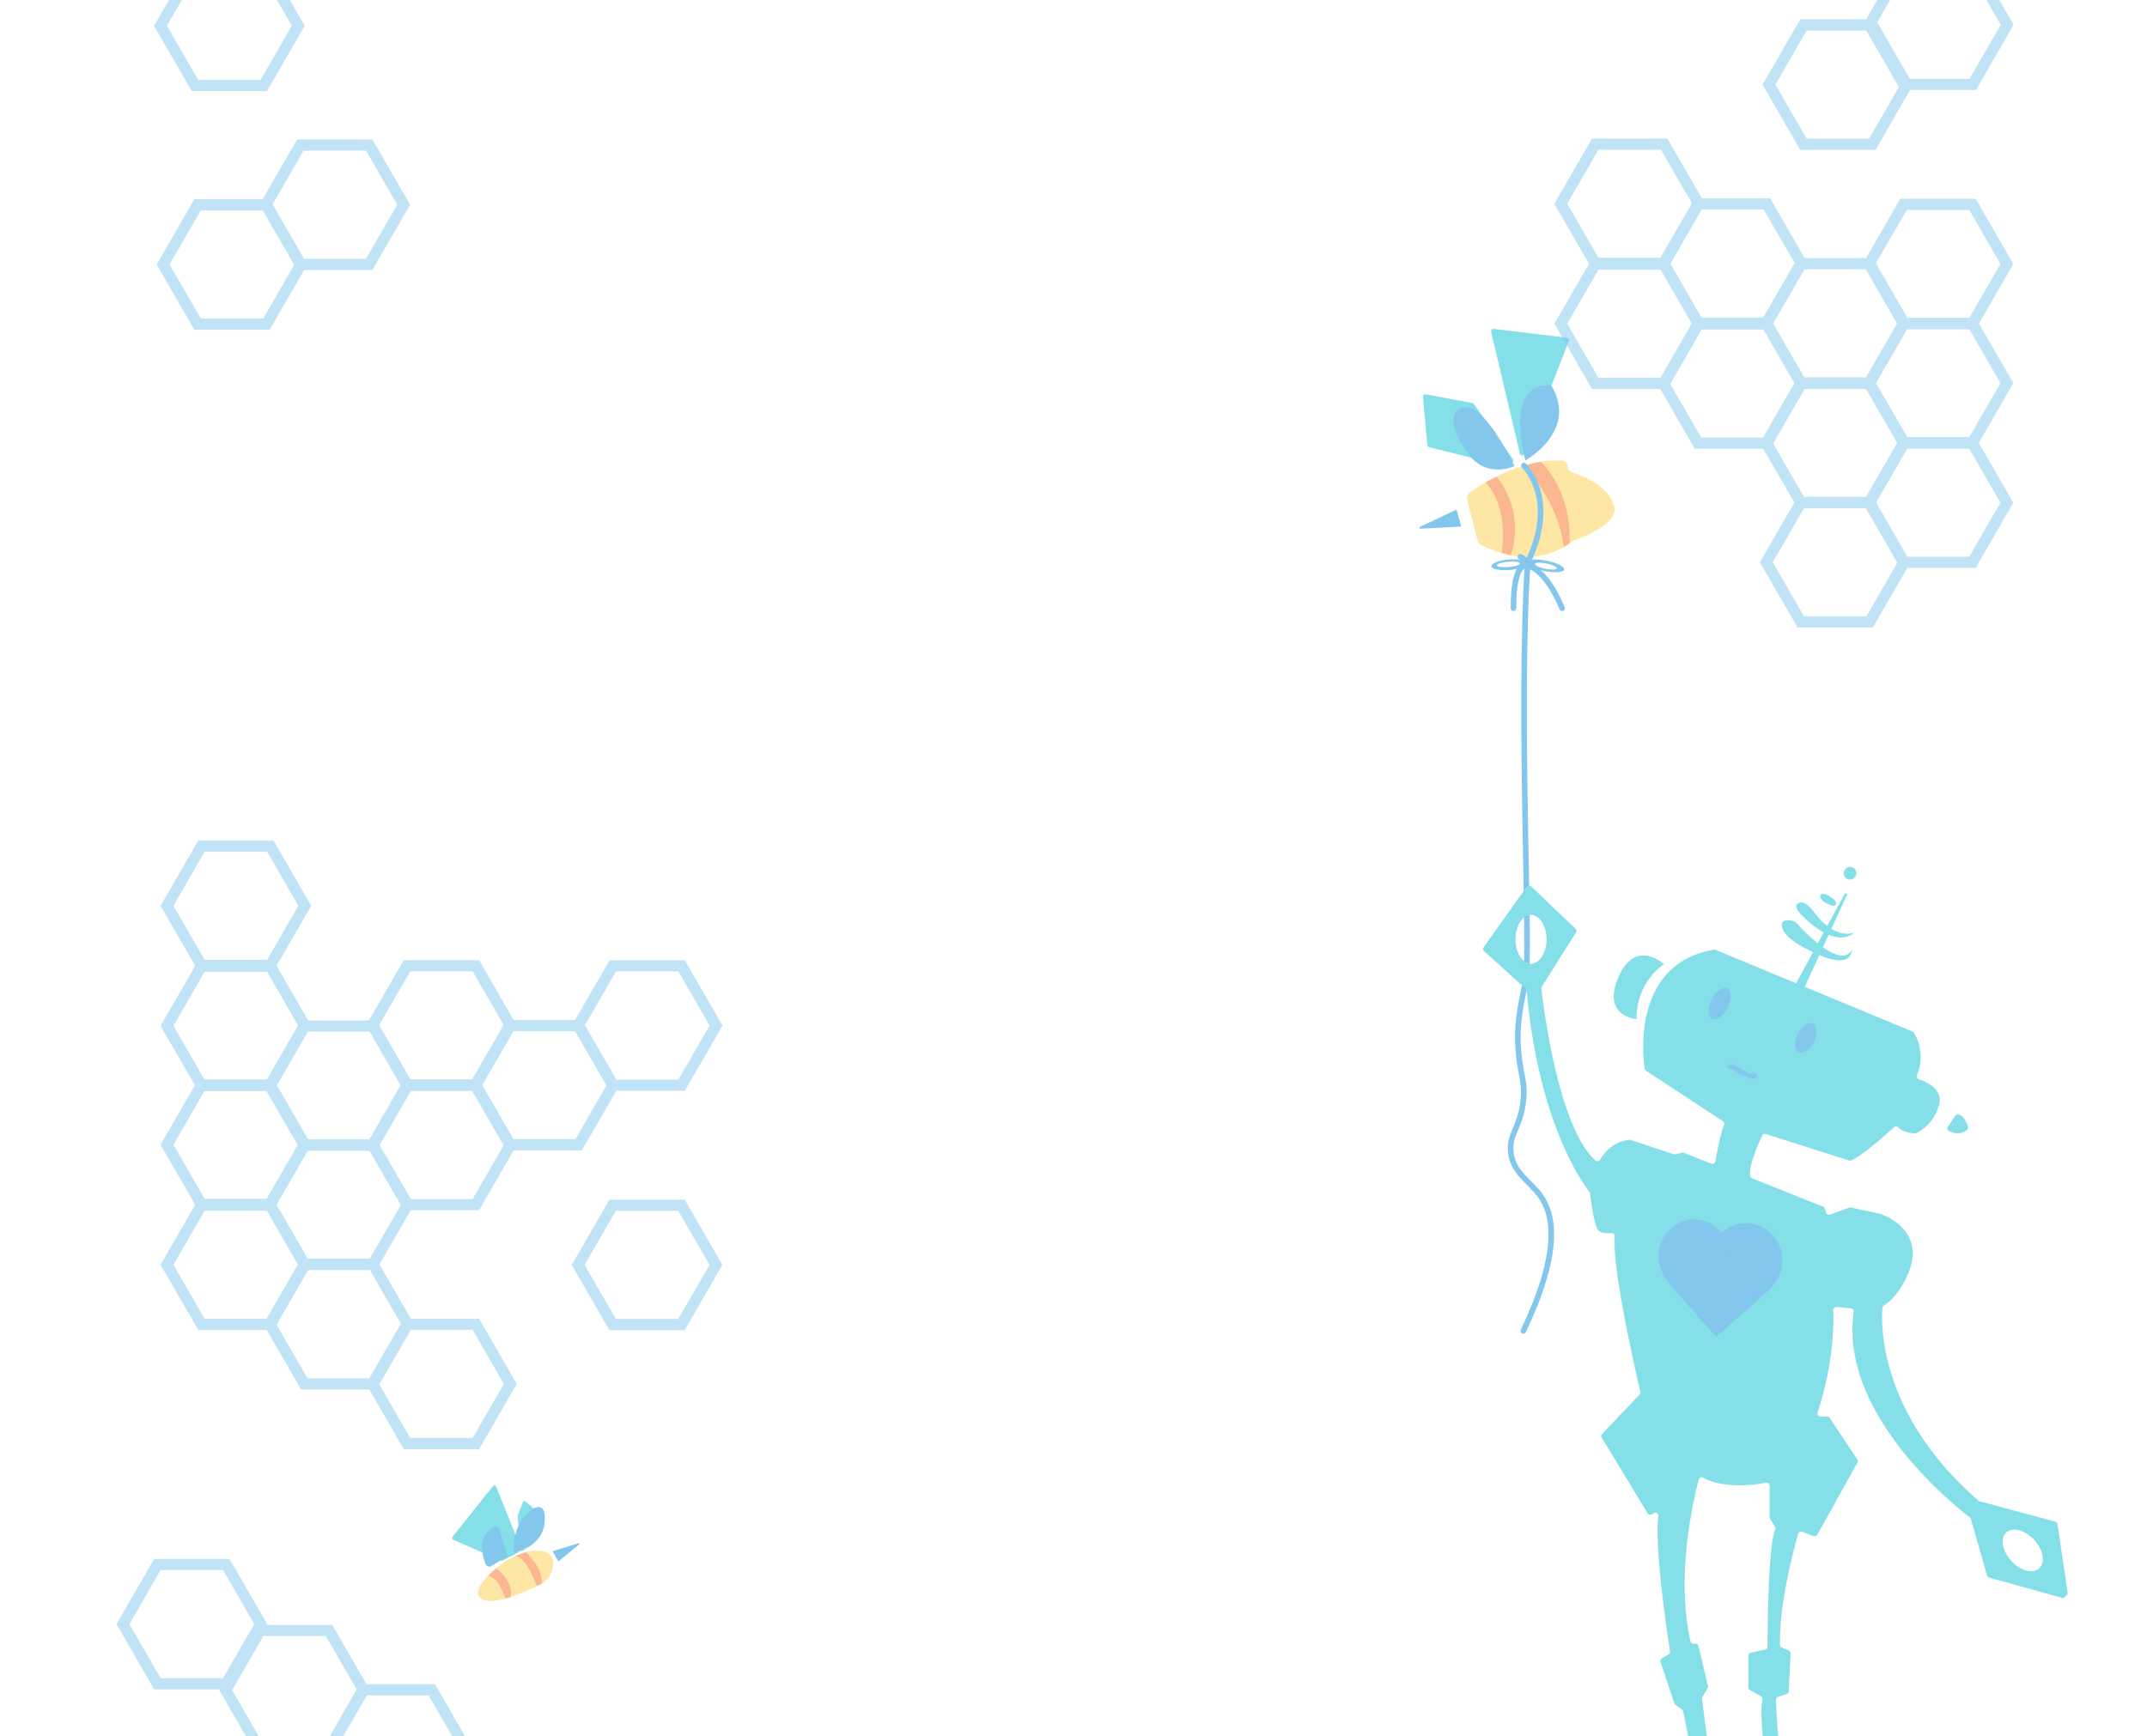 <svg xmlns="http://www.w3.org/2000/svg" viewBox="0 0 1920 1553"><defs><style>.cls-1{opacity:0.45;}.cls-2{opacity:0.5;}.cls-3{fill:#0cc0d4;}.cls-4,.cls-8{fill:none;stroke:#078fda;}.cls-4{stroke-linecap:round;stroke-linejoin:round;stroke-width:5px;}.cls-5{fill:#078fda;}.cls-6{fill:#fdcd49;}.cls-7{fill:#f76f26;}.cls-8{stroke-miterlimit:10;stroke-width:10px;}</style></defs><g id="Home_Smaller" data-name="Home Smaller"><g class="cls-2"><g id="Robot"><path class="cls-3" d="M1488,862.48s-24.58,15.12-24.58,49.16c0,0-32.71-2.34-15.12-39.71C1463.45,839.79,1488,862.48,1488,862.48Z"/><path class="cls-3" d="M1748.42,998.19l-6.64,10a2.21,2.21,0,0,0,.62,3.07,14,14,0,0,0,15.93.07,3.44,3.44,0,0,0,1.45-3.89c-1-3.38-3.4-9.21-8.39-10.46A2.81,2.81,0,0,0,1748.42,998.19Z"/><path class="cls-4" d="M1366.05,504.65c-8.46,137.36,3.39,346.84-1.86,373.9-3.42,17.61-9.35,38.78-5.68,68.07,2,15.89,5.36,22.53,3.79,37.81-2.43,23.53-12.64,29.46-11.35,45.38,1.53,18.93,17.3,27.08,26.47,39.71,12.93,17.8,17.83,51.51-15.12,121"/><path class="cls-3" d="M1649.55,799.73l-44.14,81.37a.32.32,0,0,0,.14.43l7,3.49a.32.32,0,0,0,.42-.14l38.62-84.14A1.13,1.13,0,0,0,1649.55,799.73Z"/><path class="cls-3" d="M1656.31,849.24s-5.67,18.91-39.7-13.23a108.64,108.64,0,0,1-8.69-9,10.15,10.15,0,0,0-6.05-3.53c-4.41-.76-10.45-.6-7.95,6.88,3.78,11.35,26.47,20.8,26.47,20.8S1654.42,870,1656.31,849.24Z"/><path class="cls-3" d="M1658.2,834.11s-11.34,13.24-35.92-5.67-13.24-20.8-13.24-20.8c3.78-1.89,9.46,3.79,9.46,3.79l9.45,11.34S1643.08,839.79,1658.2,834.11Z"/><path class="cls-3" d="M1630.86,806.56s-6.08-5.36-1.52-6.77,11.9,6,11.9,6S1645.8,815.21,1630.86,806.56Z"/><circle class="cls-3" cx="1654.42" cy="781.17" r="5.67"/><path class="cls-3" d="M1849,1424.57l-9-61.15a2.75,2.75,0,0,0-2-2.25l-67.62-18.27a2.8,2.8,0,0,1-1.1-.59c-90.74-78.82-86.9-161-85.87-172.48a2.68,2.68,0,0,1,1.27-2c5.31-3.37,10.42-8.54,15.13-16,31.24-49.62-16.1-65.3-18.79-66.15l-.24-.06-25.58-5.48a2.78,2.78,0,0,0-1.51.1l-17.21,6.26a2.72,2.72,0,0,1-3.58-1.91l-.82-3.26a2.7,2.7,0,0,0-1.64-1.87L1566.81,1054a2.7,2.7,0,0,1-1.67-2c-1.63-9,7.56-29.42,10.72-36.09a2.73,2.73,0,0,1,3.3-1.43l74.36,23.58a2.59,2.59,0,0,0,1.78,0c9.93-4,31.46-23.32,38.47-29.73a2.72,2.72,0,0,1,3.85.19c4.25,4.5,12.43,5.17,14.77,5.27a2.74,2.74,0,0,0,1.24-.23c2.87-1.29,15.21-7.67,20.2-24.33,4.48-14.93-11.07-21.61-17.82-23.76a2.71,2.71,0,0,1-1.68-3.64,42.55,42.55,0,0,0-2.7-38,2.7,2.7,0,0,0-1.28-1.08l-176.19-73.1a2.83,2.83,0,0,0-1.55-.17c-73.24,12.82-63.43,95.42-61.79,106.42a2.73,2.73,0,0,0,1.2,1.88l68.68,45.18a2.73,2.73,0,0,1,1,3.39c-2.9,6.5-6.36,25-7.71,32.54a2.73,2.73,0,0,1-3.7,2.06l-24.41-9.77a2.76,2.76,0,0,0-1.68-.11l-5.93,1.48a2.66,2.66,0,0,1-1.53-.06l-38.37-12.79a3,3,0,0,0-1.19-.13c-15.22,1.65-23.2,12.45-26.26,17.78a2.74,2.74,0,0,1-4.21.71c-33.9-30.65-47-142.38-48.23-153.75a2.73,2.73,0,0,1,.4-1.74l30.45-48.36a2.73,2.73,0,0,0-.42-3.43l-39.59-37.86a2.73,2.73,0,0,0-4.12.39l-38.36,54a2.73,2.73,0,0,0,.4,3.61l37.11,33.58a2.73,2.73,0,0,1,.89,1.78c10.8,120.07,51.29,173.8,56.15,179.87a2.59,2.59,0,0,1,.57,1.36c.55,4.71,3.65,29.43,7.47,33.25,2.45,2.45,8.07,2.52,11.73,2.27a2.71,2.71,0,0,1,2.88,3c-2.76,28.44,19.83,126,22.87,138.92a2.73,2.73,0,0,1-.68,2.5l-33.47,35.23a2.73,2.73,0,0,0-.36,3.3l41,67.73a2.73,2.73,0,0,0,3.74.93l1.77-1.06a2.72,2.72,0,0,1,4.11,2.68c-3.7,28.47,8.38,107.89,10.41,120.87a2.72,2.72,0,0,1-1.3,2.76l-6,3.59a2.73,2.73,0,0,0-1.18,3.21l12.27,36.82a2.69,2.69,0,0,0,1,1.32l6,4.54a2.77,2.77,0,0,1,1,1.64l22.32,109.74a2.82,2.82,0,0,1-.16,1.57c-6,15-1.94,20.58,1.28,22.65a2.73,2.73,0,0,1,.71,3.95l-43.4,57.29a2.72,2.72,0,0,0,.66,3.92l40.25,26.84a2.73,2.73,0,0,0,4-1.18l19.28-43.82a2.56,2.56,0,0,0,.23-1l1.85-42.51a3.11,3.11,0,0,0-.11-.91l-5.42-18.06a2.61,2.61,0,0,0-.36-.73c-10.7-15.54-23-118.42-24.24-129.22a2.64,2.64,0,0,1,.38-1.71l4.62-7.7a2.76,2.76,0,0,0,.31-2l-8.5-35.72a2.74,2.74,0,0,0-3.53-2,2.75,2.75,0,0,1-3.54-2c-13.71-59.23,3-128.74,7.31-144.89a2.72,2.72,0,0,1,3.94-1.67c18.88,10.29,46.75,6.31,56.17,4.54a2.74,2.74,0,0,1,3.24,2.69v28a2.8,2.8,0,0,0,.39,1.41l4.43,7.38a2.71,2.71,0,0,1,.17,2.56c-6.25,13.06-6.82,90.46-6.87,104.47a2.72,2.72,0,0,1-2.15,2.64l-12.73,2.83a2.74,2.74,0,0,0-2.15,2.67v28.37a2.74,2.74,0,0,0,1.38,2.37l9.84,5.62a2.75,2.75,0,0,1,1.28,3.11c-5,18.8,11.71,115.53,13.77,127.33a2.84,2.84,0,0,1-.54,2.14c-6.3,8.63.19,16,3.19,18.73a2.73,2.73,0,0,1,.77,2.87l-19.95,61.64a2.79,2.79,0,0,0,0,1.76l10.33,29.28a2.73,2.73,0,0,0,2.81,1.81l40.57-3.38a2.74,2.74,0,0,0,2.5-2.93l-7.21-95.54a2.73,2.73,0,0,0-2.07-2.44l-4.48-1.12a2.74,2.74,0,0,1-1.74-1.34c-22-40.24-25.42-124.63-25.84-138.74a2.72,2.72,0,0,1,1.87-2.67l7.65-2.54a2.75,2.75,0,0,0,1.86-2.46l1.7-34a2.74,2.74,0,0,0-1.71-2.68l-6-2.39a2.71,2.71,0,0,1-1.73-2.44c-1.13-36.23,12.68-86.93,16.25-99.38a2.74,2.74,0,0,1,3.59-1.8l10.16,3.81a2.74,2.74,0,0,0,3.35-1.23l35.86-64.55a2.73,2.73,0,0,0-.11-2.85l-24.73-37.1a2.76,2.76,0,0,0-2.28-1.22H1628a2.73,2.73,0,0,1-2.58-3.61c14.69-44.53,14.52-81,14.08-91.57a2.73,2.73,0,0,1,3-2.82l12.85,1.29a2.74,2.74,0,0,1,2.42,3.14c-13.58,92.75,93.9,176.36,103.73,183.79a2.69,2.69,0,0,1,1,1.43l14.45,50.58a2.73,2.73,0,0,0,1.9,1.88l65,18.07a2.72,2.72,0,0,0,2.67-.7l1.68-1.68A2.73,2.73,0,0,0,1849,1424.57ZM1369.15,862c-7.66,0-13.87-9.76-13.87-21.79s6.21-21.79,13.87-21.79,13.86,9.76,13.86,21.79S1376.81,862,1369.15,862Zm454.42,541c-5.65,5.16-16.81,2.14-24.92-6.75s-10.1-20.28-4.45-25.44,16.82-2.14,24.93,6.75S1829.23,1397.8,1823.57,1403Z"/><ellipse class="cls-5" cx="1537.89" cy="897.79" rx="15.13" ry="8.11" transform="translate(37.24 1856.53) rotate(-62.85)"/><ellipse class="cls-5" cx="1614.92" cy="928.51" rx="14.14" ry="8.11" transform="translate(51.79 1941.77) rotate(-62.85)"/><rect class="cls-5" x="1504.57" y="1116.34" width="65.93" height="65.93" transform="translate(-375.5 1308.02) rotate(-41.52)"/><ellipse class="cls-5" cx="1561.61" cy="1127.25" rx="32.29" ry="33.3" transform="translate(-112.51 175.07) rotate(-6.19)"/><ellipse class="cls-5" cx="1515.6" cy="1123.91" rx="32.29" ry="33.3" transform="translate(-197.3 332.59) rotate(-11.76)"/><path class="cls-5" d="M1545.45,953.1l3.48-1.16a1.14,1.14,0,0,1,.92.09l14.57,8.33a1.23,1.23,0,0,0,.56.15h5.12a1.13,1.13,0,0,1,1.13,1.12v.07a3,3,0,0,1-2.88,3l-3.38.15a1.3,1.3,0,0,1-.55-.12l-19.12-9.56A1.13,1.13,0,0,1,1545.45,953.1Z"/><g id="Bee_1" data-name="Bee 1"><path class="cls-6" d="M1314.08,440.77c10.51-7.42,47.53-31.41,83-28.66a5.27,5.27,0,0,1,4.85,5.26h0a5.24,5.24,0,0,0,3.63,5c9,2.89,32.24,11.88,37.43,29.18,0,0,10.67,14.94-35.83,32.09a5,5,0,0,0-1.52.87c-4.64,3.88-35,26.76-81.56,2.73a5.29,5.29,0,0,1-2.67-3.4L1312,446.35A5.25,5.25,0,0,1,1314.08,440.77Z"/><path class="cls-5" d="M1270,471.17l31.52-14.83a.91.91,0,0,1,1.27.58l3.71,13a.92.92,0,0,1-.84,1.17l-35.22,1.86A.92.92,0,0,1,1270,471.17Z"/><path class="cls-3" d="M1359.21,405.78l-25.73-108.89a2.2,2.2,0,0,1,2.41-2.7l65.33,7.92a2.21,2.21,0,0,1,1.79,3l-39.59,101A2.21,2.21,0,0,1,1359.21,405.78Z"/><path class="cls-3" d="M1352.83,410.51l-34.68-49a2.26,2.26,0,0,0-1.42-.91l-41.54-7.91a2.26,2.26,0,0,0-2.68,2.42l3.91,42.95a2.26,2.26,0,0,0,1.7,2l66.78,16.7a2.28,2.28,0,0,0,1.56-.17l5.54-2.77A2.26,2.26,0,0,0,1352.83,410.51Z"/><path class="cls-5" d="M1364.07,411.89s47.65-26.45,23.29-66.86C1387.36,345,1345.69,335.49,1364.07,411.89Z"/><path class="cls-5" d="M1354.36,417s-28.1-60.5-47.54-51.86,6.48,41.06,6.48,41.06S1326.26,427.78,1354.36,417Z"/></g><path class="cls-7" d="M1398.5,489.36c-5.1-42.38-35.89-72.83-35.89-72.83l15.31-3.55s27.26,24.46,25.68,72.79Z"/><path class="cls-7" d="M1328.63,431.53l9.63-5.16s26,28.31,12.8,70.4l-8.14-2.42S1350.32,455.73,1328.63,431.53Z"/><circle class="cls-5" cx="1365.8" cy="505.33" r="3.78"/><path class="cls-4" d="M1365.8,503.44s28.69-50.55-3-87"/><line class="cls-4" x1="1366.75" y1="502.49" x2="1359.62" y2="498.05"/><path class="cls-4" d="M1366.75,506.27s15.12,1.89,30.25,37.82"/><path class="cls-4" d="M1364.46,506.27s-11-3.78-11,37.82"/><path class="cls-5" d="M1383.09,501.53c-9.17-1.85-17-1.28-17.54,1.28s6.5,6.14,15.67,8,17,1.27,17.54-1.29S1392.26,503.38,1383.09,501.53Zm-1.08,7.23c-5.39-1.09-9.55-3-9.29-4.33s4.85-1.47,10.24-.38,9.55,3,9.29,4.33S1387.4,509.85,1382,508.76Z"/><path class="cls-5" d="M1349.34,500.46c-8.84.74-15.84,3.44-15.62,6.05s7.56,4.11,16.4,3.38,15.84-3.44,15.63-6.05S1358.19,499.73,1349.34,500.46Zm-.25,6.76c-5.66.48-10.35-.2-10.46-1.51s4.4-2.75,10.07-3.22,10.35.21,10.46,1.51S1354.76,506.75,1349.09,507.22Z"/></g><g class="cls-2"><polygon class="cls-8" points="241.75 864.26 180.15 864.26 149.35 917.62 180.15 970.97 241.75 970.97 272.55 917.62 241.75 864.26"/><polygon class="cls-8" points="333.65 917.75 272.05 917.75 241.24 971.11 272.05 1024.45 333.65 1024.45 364.45 971.11 333.65 917.75"/><polygon class="cls-8" points="333.65 1024.12 272.05 1024.12 241.25 1077.47 272.05 1130.82 333.65 1130.82 364.46 1077.47 333.65 1024.12"/><polygon class="cls-8" points="425.55 1184.58 363.95 1184.58 333.15 1237.92 363.95 1291.28 425.55 1291.28 456.35 1237.92 425.55 1184.58"/><polygon class="cls-8" points="241.75 1078 180.14 1078 149.34 1131.35 180.14 1184.7 241.75 1184.7 272.55 1131.35 241.75 1078"/><polygon class="cls-8" points="241.73 970.65 180.13 970.65 149.33 1024 180.13 1077.35 241.73 1077.35 272.54 1024 241.73 970.65"/><polygon class="cls-8" points="425.56 970.84 363.96 970.84 333.16 1024.18 363.96 1077.54 425.56 1077.54 456.37 1024.18 425.56 970.84"/><polygon class="cls-8" points="425.56 863.87 363.96 863.87 333.16 917.22 363.96 970.57 425.56 970.57 456.37 917.22 425.56 863.87"/><polygon class="cls-8" points="517.46 917.36 455.86 917.36 425.06 970.71 455.86 1024.06 517.46 1024.06 548.26 970.71 517.46 917.36"/><polygon class="cls-8" points="241.75 756.91 180.14 756.91 149.34 810.26 180.14 863.61 241.75 863.61 272.55 810.26 241.75 756.91"/><polygon class="cls-8" points="333.71 1131.2 272.11 1131.2 241.31 1184.55 272.11 1237.9 333.71 1237.9 364.52 1184.55 333.71 1131.2"/><polygon class="cls-8" points="609.44 1078.12 547.84 1078.12 517.04 1131.47 547.84 1184.82 609.44 1184.82 640.25 1131.47 609.44 1078.12"/><polygon class="cls-8" points="609.55 864.03 547.95 864.03 517.15 917.38 547.95 970.73 609.55 970.73 640.36 917.38 609.55 864.03"/></g><g class="cls-2"><polygon class="cls-8" points="294.25 1458.5 232.65 1458.5 201.85 1511.85 232.65 1565.2 294.25 1565.2 325.06 1511.85 294.25 1458.5"/><polygon class="cls-8" points="202.36 1399.46 140.75 1399.46 109.95 1452.81 140.75 1506.16 202.36 1506.16 233.16 1452.81 202.36 1399.46"/><polygon class="cls-8" points="386.17 1511.59 324.56 1511.59 293.76 1564.94 324.56 1618.29 386.17 1618.29 416.97 1564.94 386.17 1511.59"/></g><g class="cls-2"><polygon class="cls-8" points="1488.17 236.25 1426.57 236.25 1395.77 289.6 1426.57 342.95 1488.17 342.95 1518.98 289.6 1488.17 236.25"/><polygon class="cls-8" points="1580.07 289.74 1518.47 289.74 1487.67 343.09 1518.47 396.44 1580.07 396.44 1610.88 343.09 1580.07 289.74"/><polygon class="cls-8" points="1671.98 449.59 1610.37 449.59 1579.57 502.94 1610.37 556.29 1671.98 556.29 1702.78 502.94 1671.98 449.59"/><polygon class="cls-8" points="1671.99 342.82 1610.38 342.82 1579.58 396.17 1610.38 449.52 1671.99 449.52 1702.79 396.17 1671.99 342.82"/><polygon class="cls-8" points="1763.89 396.31 1702.28 396.31 1671.48 449.66 1702.28 503.01 1763.89 503.01 1794.69 449.66 1763.89 396.31"/><polygon class="cls-8" points="1671.99 235.85 1610.38 235.85 1579.58 289.2 1610.38 342.55 1671.99 342.55 1702.79 289.2 1671.99 235.85"/><polygon class="cls-8" points="1763.89 289.34 1702.28 289.34 1671.48 342.69 1702.28 396.04 1763.89 396.04 1794.69 342.69 1763.89 289.34"/><polygon class="cls-8" points="1763.9 182.77 1702.3 182.77 1671.49 236.12 1702.3 289.47 1763.9 289.47 1794.7 236.12 1763.9 182.77"/><polygon class="cls-8" points="1674.35 22.33 1612.75 22.33 1581.95 75.68 1612.75 129.03 1674.35 129.03 1705.15 75.68 1674.35 22.33"/><polygon class="cls-8" points="1488.17 128.89 1426.57 128.89 1395.76 182.24 1426.57 235.59 1488.17 235.59 1518.97 182.24 1488.17 128.89"/><polygon class="cls-8" points="1580.07 182.38 1518.46 182.38 1487.66 235.73 1518.46 289.08 1580.07 289.08 1610.87 235.73 1580.07 182.38"/><polygon class="cls-8" points="1764.16 -31.2 1702.56 -31.2 1671.76 22.15 1702.56 75.5 1764.16 75.5 1794.96 22.15 1764.16 -31.2"/></g><g class="cls-2"><polygon class="cls-8" points="176.67 183.24 238.27 183.24 269.07 236.59 238.27 289.94 176.67 289.94 145.87 236.59 176.67 183.24"/><polygon class="cls-8" points="174.3 -30.29 235.91 -30.29 266.71 23.06 235.91 76.41 174.3 76.41 143.5 23.06 174.3 -30.29"/><polygon class="cls-8" points="268.59 129.76 330.19 129.76 360.99 183.11 330.19 236.46 268.59 236.46 237.79 183.11 268.59 129.76"/></g><path class="cls-6" d="M440.54,1432.19s-21.37,1.53-9.15-16.79c0,0,22.13-28.24,48.08-28.24,17.13,0,16.3,11.3,13.76,19a18.43,18.43,0,0,1-8.29,10.1C474.88,1422.1,452,1431.43,440.54,1432.19Z"/><path class="cls-3" d="M448.17,1396l-42.85-18.57a1.75,1.75,0,0,1-.64-2.74l36.09-45.25a1.75,1.75,0,0,1,3,.49l20.19,50.46a1.81,1.81,0,0,1,.12.57l.29,6.3a1.74,1.74,0,0,1-.94,1.63l-13.71,7.06A1.77,1.77,0,0,1,448.17,1396Z"/><path class="cls-3" d="M465.61,1385.77l-2.74-29.3a1.58,1.58,0,0,1,.09-.68l4.65-12a1.5,1.5,0,0,1,2.35-.61l16,13.24a1.5,1.5,0,0,1,.3,2l-17.88,28A1.49,1.49,0,0,1,465.61,1385.77Z"/><path class="cls-5" d="M454.29,1392.09l-8-24.13a3.32,3.32,0,0,0-4.66-1.92c-5.83,3-16,11.7-7.18,33.21a3.35,3.35,0,0,0,4.77,1.65Z"/><path class="cls-5" d="M459.63,1388.68S456.57,1361.21,478,1349c0,0,11.29-6.27,8.85,14.17a25.75,25.75,0,0,1-7.16,15A36.27,36.27,0,0,1,459.63,1388.68Z"/><path class="cls-7" d="M461,1391.75l9-3.18s15.63,13.11,14.43,28l-4.38,2.17S471.27,1393.2,461,1391.75Z"/><path class="cls-7" d="M436.49,1409.69l7.05-6.83s15,9.42,13.23,25.91l-4.72,1.11S445.3,1409.65,436.49,1409.69Z"/><path class="cls-5" d="M517.9,1381.54l-18,14.77a.61.61,0,0,1-.92-.17l-4.53-7.79a.61.61,0,0,1,.35-.89l22.49-7A.61.61,0,0,1,517.9,1381.54Z"/></g></g></svg>